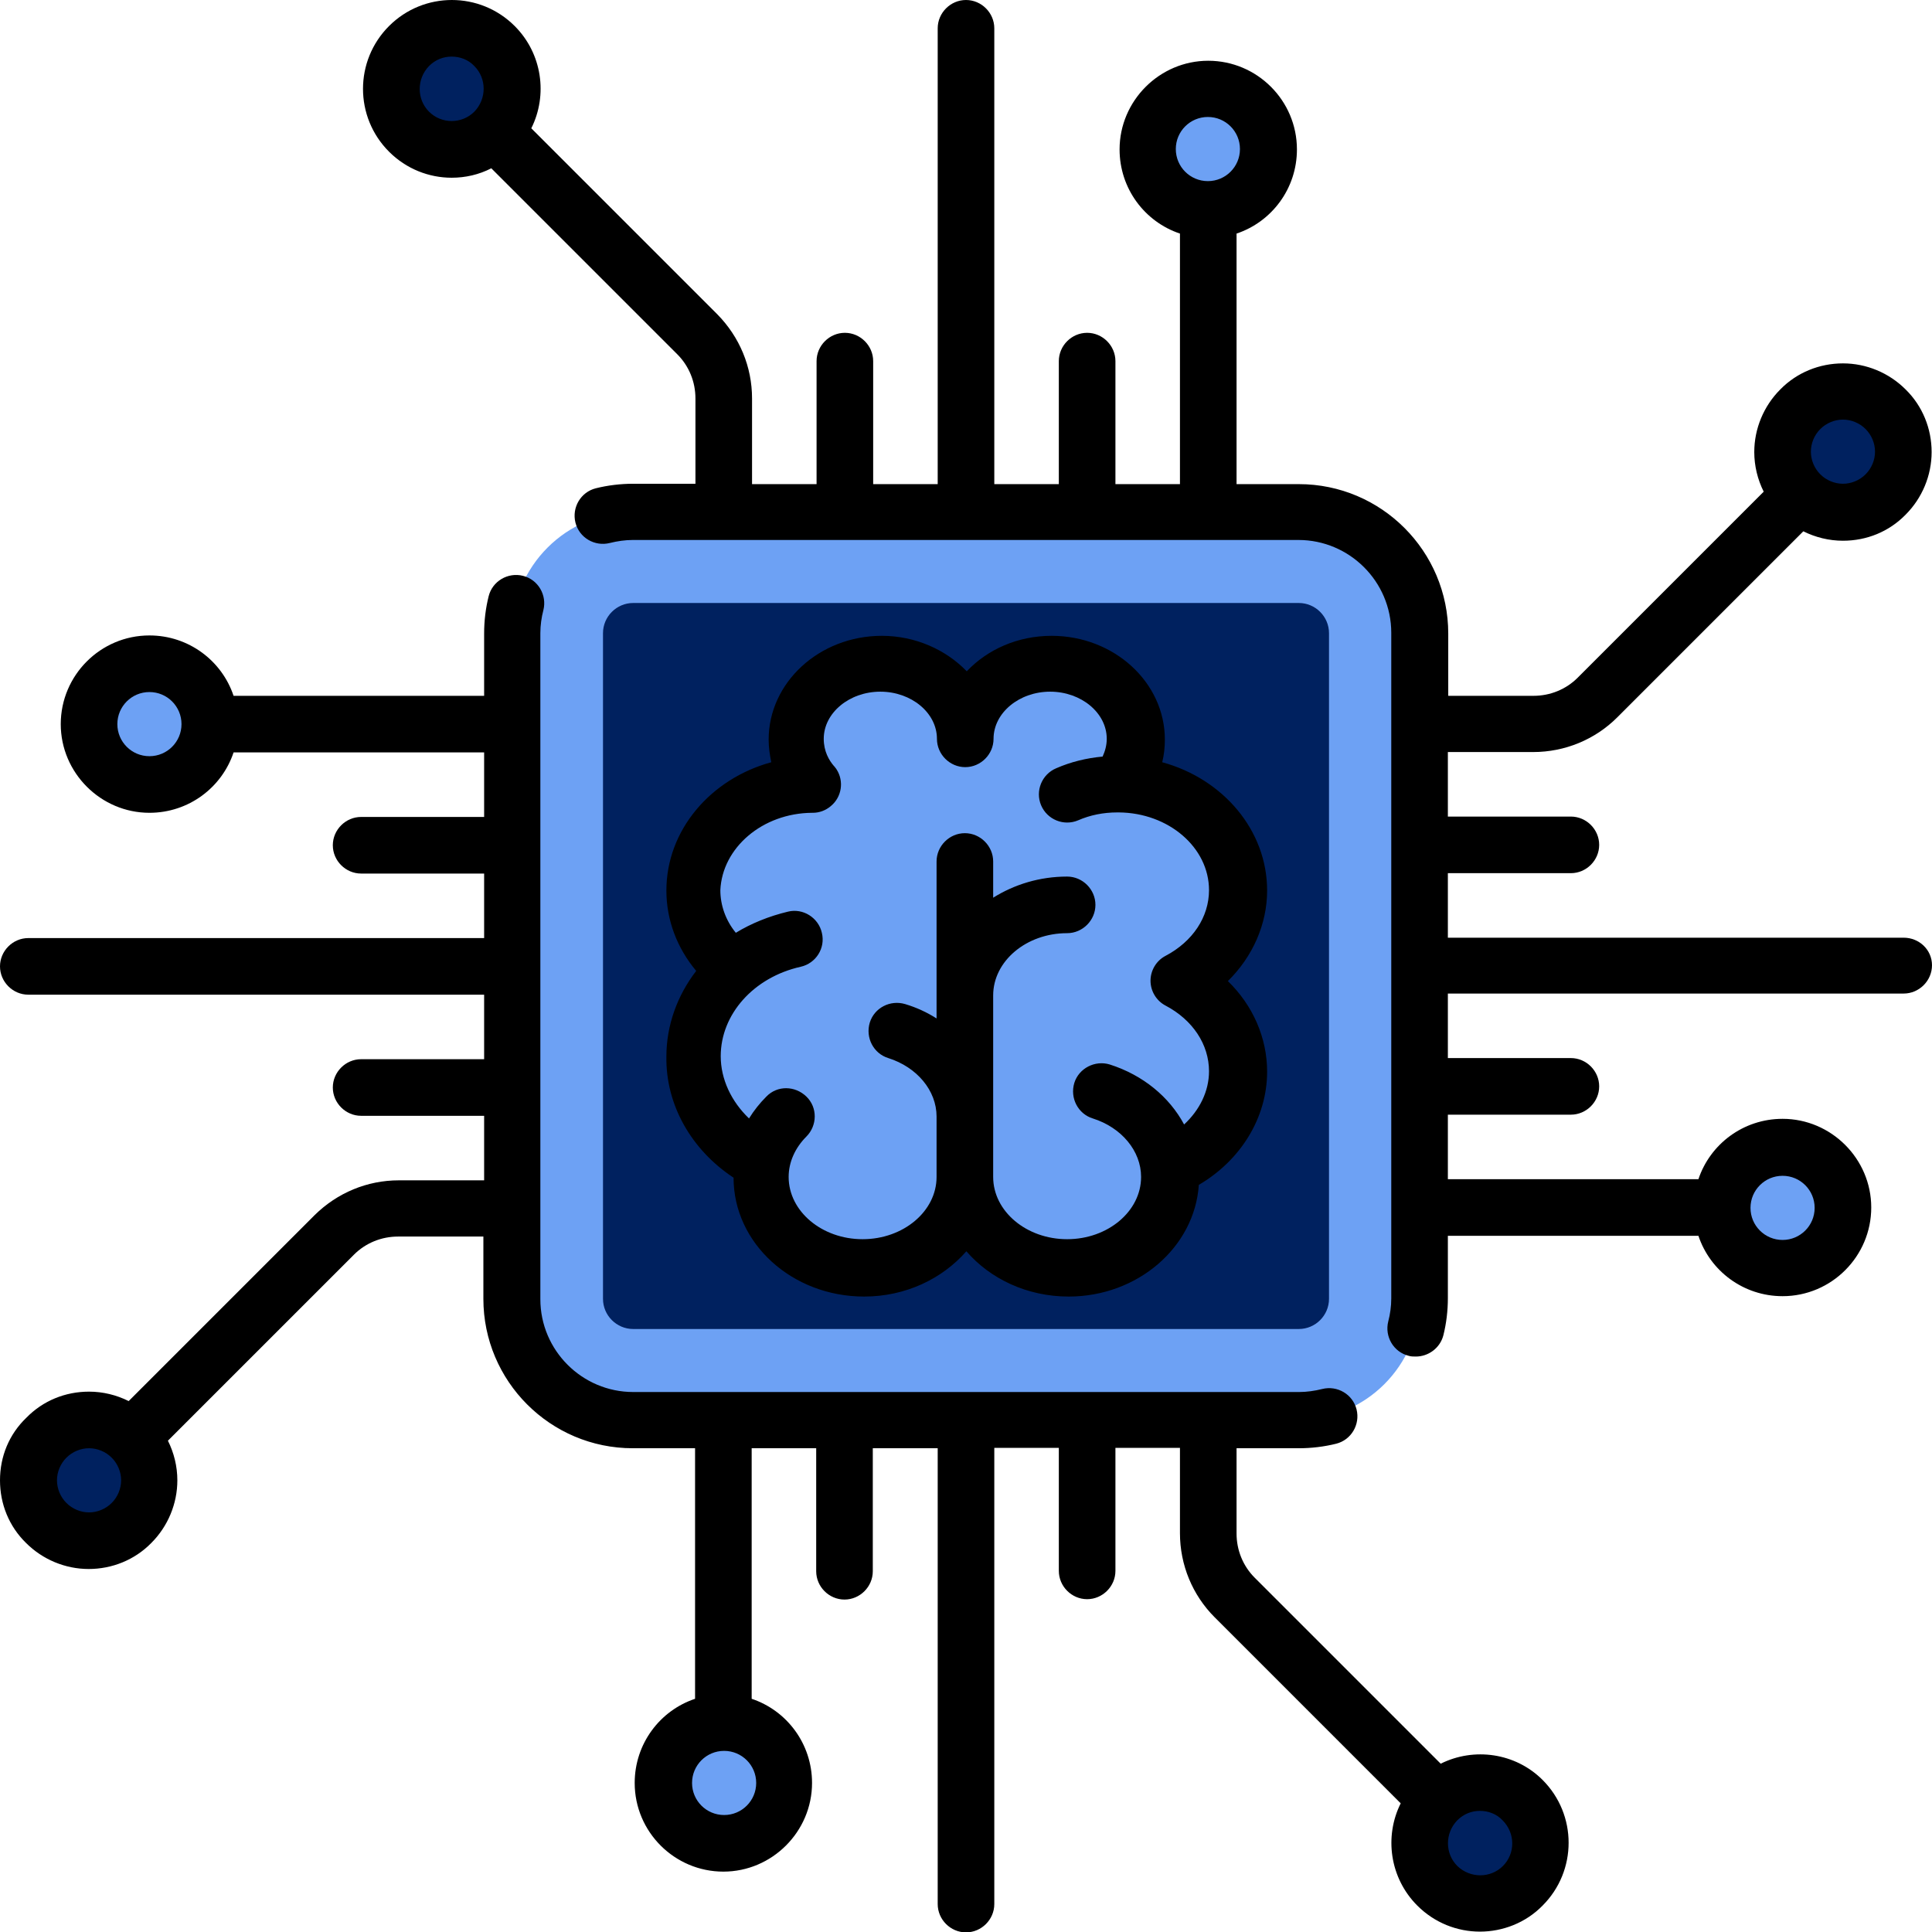 <svg xmlns="http://www.w3.org/2000/svg" viewBox="0 0 512 512">
    <path d="M344.2 376.2H167.8c-17.7 0-32.1-14.4-32.1-32.1V167.8c0-17.7 14.4-32.1 32.1-32.1h176.4c17.7 0 32.1 14.4 32.1 32.1v176.4C376.2 361.9 361.9 376.2 344.2 376.2z" fill="#6da1f4"/>
    <path d="M344.2 352.2H167.8c-4.4 0-8-3.6-8-8V167.8c0-4.4 3.6-8 8-8h176.4c4.4 0 8 3.6 8 8v176.4C352.2 348.6 348.6 352.2 344.2 352.2z" fill="#00215f"/>
    <circle cx="39.6" cy="191.9" r="16" fill="#6da1f4"/>
    <circle cx="472.4" cy="320.1" r="16" fill="#6da1f4"/>
    <circle cx="23.5" cy="392.3" r="16" fill="#00215f"/>
    <circle cx="488.5" cy="119.7" r="16" fill="#00215f"/>
    <circle cx="320.1" cy="39.6" r="16" fill="#6da1f4"/>
    <circle cx="191.9" cy="472.4" r="16" fill="#6da1f4"/>
    <circle cx="119.7" cy="23.5" r="16" fill="#00215f"/>
    <circle cx="392.3" cy="488.5" r="16" fill="#00215f"/>
    <path d="M256 324.2c2.3 0 4.5 1 6 2.7 5.2 5.9 12.9 9.2 21.1 9.2 14 0 25.8-9.8 26.8-22.4 0.2-2.6 1.7-5 4-6.3 8.8-5.2 14.3-14.1 14.3-23.5 0-6.7-2.8-13.3-7.9-18.4 -3.1-3.1-3.1-8.2 0-11.3 5.1-5.1 7.9-11.7 7.9-18.4 0-12.1-8.8-22.8-22-26.6 -4.1-1.2-6.6-5.4-5.6-9.5 0.4-1.6 0.5-2.8 0.5-4 0-11-10.1-20-22.5-20 -6.4 0-12.6 2.5-16.9 6.8 -3 3-8.3 3-11.4 0 -4.3-4.3-10.4-6.8-16.9-6.8 -12.4 0-22.5 9-22.5 20 0 1.3 0.1 2.7 0.4 3.9 0.9 4.1-1.5 8.3-5.6 9.4 -13.1 3.8-21.9 14.5-21.9 26.7 0 5.8 2.1 11.5 6.1 16.3 2.4 2.9 2.4 7 0.2 9.9 -4.1 5.4-6.3 11.6-6.3 17.9 0 10 5.4 19.6 14.5 25.6 2.2 1.5 3.5 3.9 3.6 6.6 0.1 13.2 12.2 23.9 27 23.9 8.2 0 15.8-3.4 21.1-9.2C251.5 325.2 253.7 324.2 256 324.2z" fill="#6da1f4"/>
    <path d="M504.5 248.5H383.7v-17.1h32.6c4.1 0 7.5-3.4 7.5-7.5s-3.4-7.5-7.5-7.5h-32.6v-17.1h22.6c8.4 0 16.4-3.3 22.3-9.2l49.3-49.3c3.2 1.6 6.8 2.5 10.5 2.5 6.3 0 12.2-2.4 16.6-6.9 4.4-4.4 6.9-10.4 6.9-16.6s-2.4-12.2-6.9-16.6c-4.4-4.4-10.4-6.9-16.6-6.9s-12.2 2.4-16.6 6.9c-4.4 4.4-6.9 10.4-6.9 16.6 0 3.7 0.9 7.3 2.5 10.5l-49.3 49.3c-3.1 3.1-7.3 4.8-11.7 4.8h-22.6v-16.5c0-21.8-17.7-39.6-39.6-39.6h-16.5V61.9c9.3-3.1 16-11.9 16-22.3 0-13-10.6-23.5-23.5-23.5s-23.5 10.6-23.5 23.5c0 10.4 6.7 19.2 16 22.3v66.4h-17.1V95.7c0-4.1-3.4-7.5-7.5-7.5s-7.5 3.4-7.5 7.5v32.6H263.5V7.5c0-4.1-3.4-7.5-7.5-7.5s-7.5 3.4-7.5 7.5v120.8h-17.1V95.7c0-4.1-3.4-7.5-7.5-7.5s-7.5 3.4-7.5 7.5v32.6h-17.1V105.6c0-8.4-3.3-16.3-9.2-22.3l-49.3-49.3c4.4-8.8 2.9-19.8-4.4-27.1 -9.2-9.2-24.1-9.2-33.3 0 -9.2 9.2-9.2 24.1 0 33.3 4.6 4.6 10.6 6.9 16.6 6.9 3.6 0 7.2-0.8 10.5-2.5l49.3 49.3c3.1 3.1 4.8 7.3 4.8 11.7v22.6h-16.5c-3.3 0-6.7 0.4-9.9 1.2 -4 1-6.4 5.1-5.4 9.1s5.1 6.4 9.1 5.4c2-0.5 4.1-0.8 6.1-0.8h176.4c13.5 0 24.6 11 24.6 24.6v176.4c0 2.1-0.3 4.2-0.8 6.1 -1 4 1.4 8.1 5.4 9.1 0.6 0.2 1.3 0.2 1.9 0.2 3.3 0 6.4-2.2 7.3-5.6 0.8-3.2 1.2-6.5 1.2-9.9v-16.5h66.4c3.1 9.3 11.9 16 22.3 16 13 0 23.5-10.6 23.5-23.5s-10.6-23.5-23.5-23.5c-10.4 0-19.2 6.7-22.3 16h-66.4v-17.1h32.6c4.1 0 7.5-3.4 7.5-7.5s-3.4-7.5-7.5-7.5h-32.6v-17.1H504.5c4.1 0 7.5-3.4 7.5-7.5S508.6 248.5 504.5 248.5zM482.4 113.7c1.6-1.6 3.8-2.5 6-2.5s4.4 0.9 6 2.5 2.5 3.8 2.5 6 -0.9 4.4-2.5 6 -3.8 2.5-6 2.5 -4.4-0.9-6-2.5l0 0c-1.6-1.6-2.5-3.8-2.5-6S480.8 115.3 482.4 113.7zM320.1 31c4.7 0 8.5 3.8 8.5 8.5s-3.8 8.5-8.5 8.5 -8.5-3.8-8.5-8.5S315.4 31 320.1 31zM113.7 29.6c-3.3-3.3-3.3-8.7 0-12.1 1.7-1.7 3.8-2.5 6-2.5 2.2 0 4.4 0.8 6 2.5 3.3 3.3 3.3 8.7 0 12.1l0 0C122.4 32.9 117 32.9 113.7 29.6zM472.4 311.6c4.7 0 8.5 3.8 8.5 8.5 0 4.7-3.8 8.5-8.5 8.5s-8.5-3.8-8.5-8.5C463.9 315.4 467.7 311.6 472.4 311.6z"/>
    <path d="M381.8 467.4l-49.3-49.3c-3.1-3.1-4.8-7.3-4.8-11.7v-22.6h16.5c3.3 0 6.7-0.4 9.9-1.2 4-1 6.4-5.1 5.4-9.1 -1-4-5.1-6.4-9.1-5.4 -2 0.5-4.1 0.8-6.1 0.8H167.8c-13.5 0-24.6-11-24.6-24.6V167.8c0-2.1 0.3-4.2 0.8-6.1 1-4-1.4-8.1-5.4-9.1 -4-1-8.1 1.4-9.1 5.4 -0.8 3.2-1.2 6.5-1.2 9.9v16.5H61.9c-3.1-9.3-11.9-16-22.3-16 -13 0-23.5 10.6-23.5 23.5s10.6 23.5 23.5 23.5c10.4 0 19.2-6.7 22.3-16h66.4v17.1H95.7c-4.1 0-7.5 3.4-7.5 7.5s3.4 7.5 7.5 7.5h32.6v17.1H7.5c-4.1 0-7.5 3.4-7.5 7.5s3.4 7.5 7.5 7.5h120.8v17.1H95.7c-4.1 0-7.5 3.4-7.5 7.5s3.4 7.5 7.5 7.5h32.6v17.1h-22.6c-8.4 0-16.3 3.3-22.3 9.2l-49.3 49.3c-3.2-1.6-6.8-2.5-10.5-2.5 -6.3 0-12.2 2.4-16.6 6.9C2.4 380.1 0 386 0 392.3s2.4 12.2 6.9 16.6c4.4 4.4 10.4 6.9 16.6 6.9s12.2-2.4 16.6-6.9c4.4-4.4 6.9-10.4 6.9-16.6 0-3.7-0.9-7.3-2.5-10.5l49.3-49.3c3.1-3.1 7.3-4.8 11.7-4.8h22.6v16.5c0 21.8 17.7 39.6 39.6 39.6h16.5v66.4c-9.3 3.1-16 11.9-16 22.3 0 13 10.6 23.5 23.5 23.5s23.5-10.6 23.5-23.5c0-10.4-6.7-19.2-16-22.3v-66.4h17.1v32.6c0 4.1 3.4 7.5 7.5 7.5s7.5-3.4 7.5-7.5v-32.6H248.5v120.8c0 4.1 3.4 7.5 7.5 7.5s7.5-3.4 7.5-7.5V383.7h17.1v32.6c0 4.1 3.4 7.5 7.5 7.5s7.5-3.4 7.5-7.5v-32.6h17.1v22.6c0 8.4 3.3 16.4 9.2 22.3l49.3 49.3c-4.4 8.8-2.9 19.8 4.4 27.1 4.6 4.6 10.6 6.9 16.6 6.9s12.1-2.3 16.6-6.9c9.2-9.2 9.2-24.1 0-33.3C401.6 464.5 390.6 463 381.8 467.4zM39.6 200.4c-4.7 0-8.5-3.8-8.5-8.5 0-4.7 3.8-8.5 8.5-8.5s8.5 3.8 8.5 8.5C48.1 196.6 44.3 200.4 39.6 200.4zM29.6 398.3c-1.6 1.6-3.8 2.5-6 2.5s-4.4-0.9-6-2.5c-1.6-1.6-2.5-3.8-2.5-6s0.9-4.4 2.5-6 3.8-2.5 6-2.5 4.4 0.9 6 2.5l0 0c1.6 1.6 2.5 3.8 2.5 6S31.2 396.7 29.6 398.3zM191.9 481c-4.7 0-8.5-3.8-8.5-8.5s3.8-8.5 8.5-8.5 8.5 3.8 8.5 8.5S196.6 481 191.9 481zM398.3 494.5c-3.3 3.3-8.7 3.3-12.1 0 -3.3-3.3-3.3-8.7 0-12.1 1.7-1.7 3.8-2.5 6-2.5s4.4 0.8 6 2.5C401.6 485.8 401.6 491.2 398.3 494.5z"/>
    <path d="M194.4 312.1c0 0 0 0 0 0 0 17.4 15.5 31.5 34.6 31.5 11 0 20.7-4.7 27.1-12 6.3 7.3 16.1 12 27.1 12 18.3 0 33.4-13.1 34.5-29.6 11.1-6.5 18.1-17.8 18.1-30 0-9-3.8-17.6-10.4-24 6.6-6.5 10.4-15.1 10.4-24 0-16-11.7-29.6-27.8-34 0.5-2 0.7-4 0.7-6 0-15.2-13.5-27.5-30-27.5 -9 0-17 3.6-22.5 9.4 -5.5-5.7-13.6-9.4-22.5-9.4 -16.6 0-30 12.4-30 27.5 0 2.1 0.3 4.1 0.7 6 -16.1 4.4-27.8 18-27.8 34 0 7.8 2.8 15.2 7.9 21.3 -5 6.5-7.9 14.4-7.9 22.7C176.4 292.8 183.2 304.7 194.4 312.1zM215.2 215.4c0.1 0 0.1 0 0.2 0 1.7 0 3.4-0.6 4.8-1.8 2.9-2.4 3.5-6.6 1.5-9.7 -0.1-0.1-0.1-0.2-0.2-0.3 0 0-0.1-0.1-0.1-0.1 -0.1-0.2-0.2-0.3-0.4-0.5 0 0 0 0 0 0 -1.3-1.5-2.7-3.9-2.7-7.2 0-6.9 6.8-12.5 15-12.5s15 5.6 15 12.5c0 4.1 3.4 7.5 7.5 7.5 4.1 0 7.5-3.4 7.5-7.5 0-6.9 6.8-12.5 15-12.5s15 5.6 15 12.5c0 1.8-0.5 3.4-1.1 4.7 -4.3 0.4-8.4 1.4-12.3 3.1 -3.8 1.6-5.6 6-4 9.8 1.6 3.8 6 5.6 9.8 4 3.2-1.4 6.7-2.1 10.4-2.1 0.1 0 0.1 0 0.2 0 0.1 0 0.1 0 0.2 0 13.2 0.1 23.9 9.3 23.9 20.6 0 7.1-4.3 13.6-11.5 17.4 -2.5 1.3-4 3.9-4 6.6s1.5 5.3 4 6.6c7.2 3.8 11.5 10.3 11.5 17.4 0 5.3-2.5 10.3-6.6 14.1 -3.9-7.3-10.9-13.1-19.7-15.9 -3.9-1.2-8.2 1-9.4 4.9 -1.2 4 1 8.2 4.9 9.4 7.6 2.4 12.8 8.6 12.8 15.5 0 9.1-8.8 16.5-19.6 16.5 -10.8 0-19.6-7.4-19.6-16.5v-48.1c0-9.1 8.8-16.5 19.6-16.5 4.1 0 7.5-3.4 7.5-7.5s-3.4-7.5-7.5-7.5c-7.3 0-14 2.1-19.6 5.6v-9.6c0-4.1-3.4-7.5-7.5-7.5s-7.5 3.4-7.5 7.5v41.6c-2.5-1.6-5.3-2.9-8.3-3.8 -4-1.2-8.2 1-9.4 4.9 -1.2 4 1 8.2 4.9 9.4 7.6 2.4 12.8 8.6 12.8 15.5v16c0 9.1-8.8 16.5-19.6 16.5 -10.8 0-19.6-7.4-19.6-16.5 0-3.9 1.7-7.7 4.7-10.7 2.9-2.9 3-7.7 0-10.6s-7.7-3-10.6 0c-1.8 1.8-3.3 3.7-4.6 5.8 -4.7-4.5-7.5-10.4-7.5-16.5 0-11.1 8.7-20.9 21.2-23.7 4-0.9 6.6-4.9 5.6-9 -0.9-4-5-6.6-9-5.6 -5 1.2-9.7 3.1-13.8 5.6 -2.7-3.3-4.1-7.3-4.1-11.3C191.4 224.7 202 215.5 215.2 215.4z"/>
</svg>